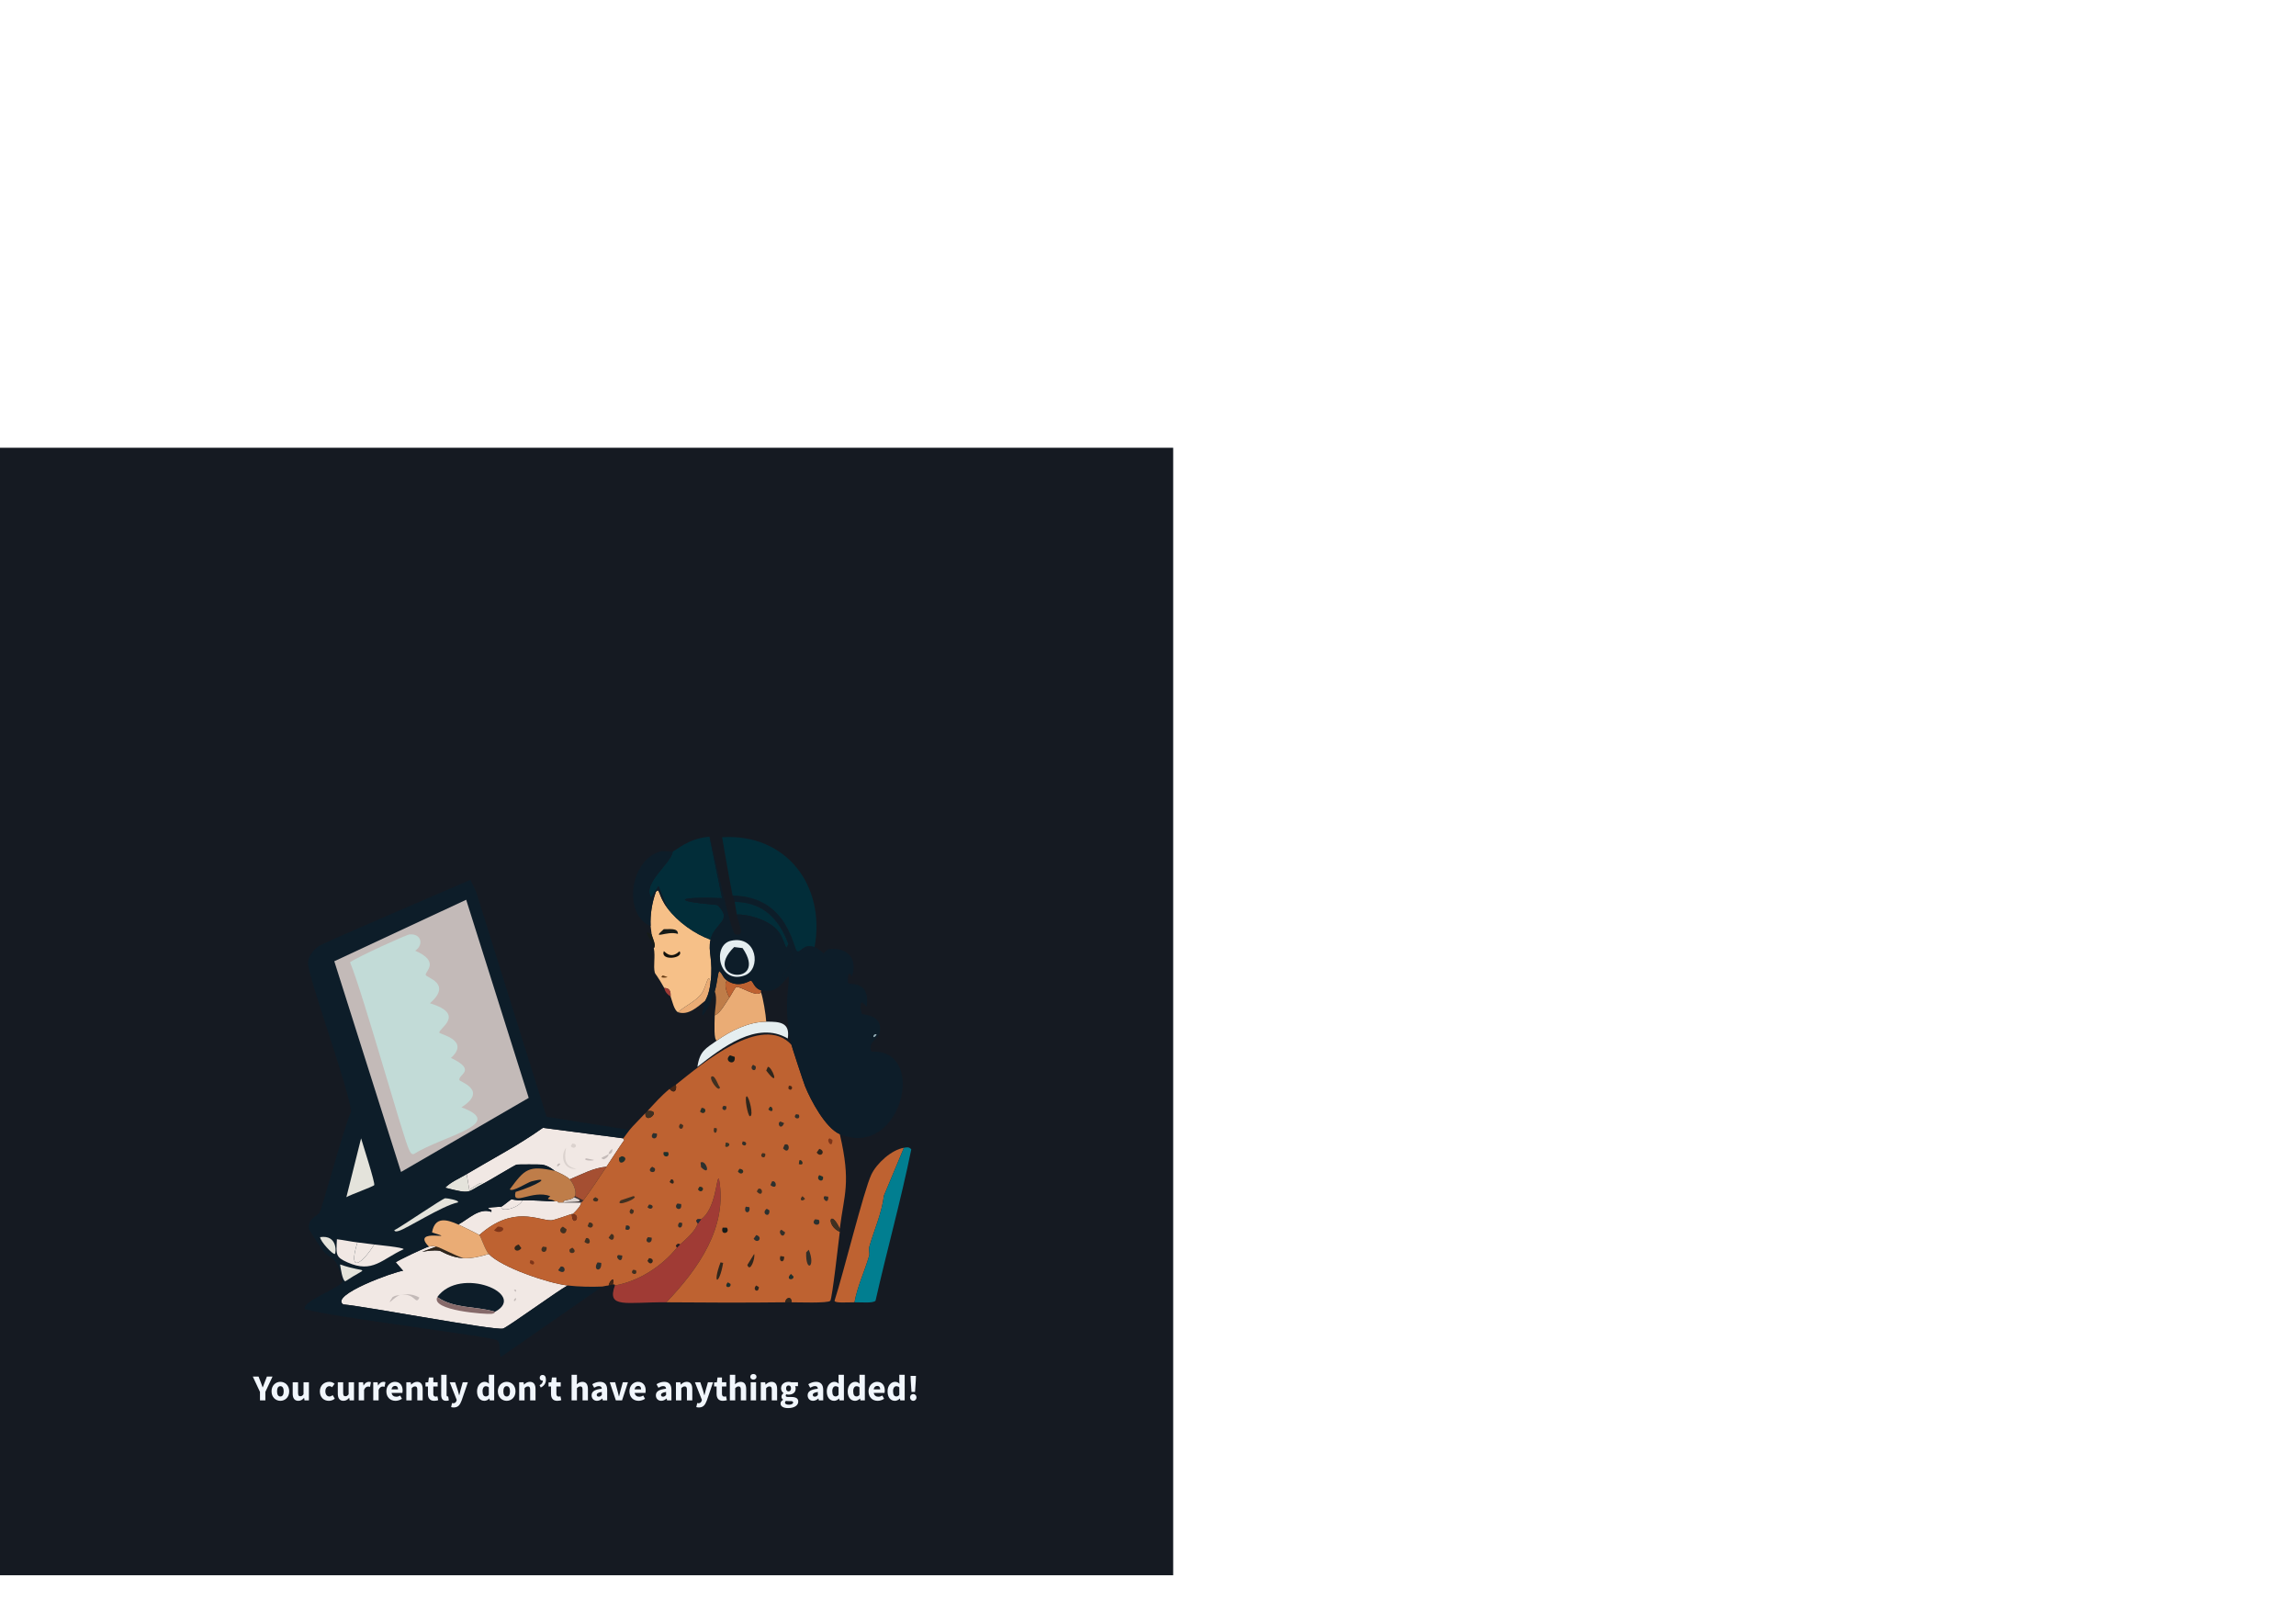 <?xml version="1.0" encoding="UTF-8"?>
<svg id="Layer_1" data-name="Layer 1" xmlns="http://www.w3.org/2000/svg" viewBox="0 0 1208.046 841.636">
  <defs>
    <style>
      .cls-1 {
        fill: #3a3132;
      }

      .cls-1, .cls-2, .cls-3, .cls-4, .cls-5, .cls-6, .cls-7, .cls-8, .cls-9, .cls-10, .cls-11, .cls-12, .cls-13, .cls-14, .cls-15, .cls-16, .cls-17, .cls-18, .cls-19, .cls-20, .cls-21, .cls-22, .cls-23, .cls-24, .cls-25, .cls-26, .cls-27, .cls-28, .cls-29, .cls-30, .cls-31, .cls-32, .cls-33, .cls-34 {
        stroke-width: 0px;
      }

      .cls-2 {
        fill: #f1f6fc;
      }

      .cls-3 {
        fill: #c2dbd7;
      }

      .cls-4 {
        fill: #393425;
      }

      .cls-5 {
        fill: #2c1d20;
      }

      .cls-6 {
        fill: #0d1d29;
      }

      .cls-7 {
        fill: #2c302f;
      }

      .cls-8 {
        fill: #403021;
      }

      .cls-9 {
        fill: #bf7d49;
      }

      .cls-10 {
        fill: #2a2f25;
      }

      .cls-11 {
        fill: #f1e8e4;
      }

      .cls-12 {
        fill: #e4e3db;
      }

      .cls-13 {
        fill: #be6231;
      }

      .cls-14 {
        fill: #866a6a;
      }

      .cls-15 {
        fill: #9bb4bc;
      }

      .cls-16 {
        fill: #017e90;
      }

      .cls-17 {
        fill: #151a22;
      }

      .cls-18 {
        fill: #f6c088;
      }

      .cls-19 {
        fill: #151b19;
      }

      .cls-20 {
        fill: #452615;
      }

      .cls-21 {
        fill: #683e17;
      }

      .cls-22 {
        fill: #252c37;
      }

      .cls-23 {
        fill: #322f29;
      }

      .cls-24 {
        fill: #a03b35;
      }

      .cls-25 {
        fill: #a54f32;
      }

      .cls-26 {
        fill: #12110c;
      }

      .cls-27 {
        fill: #7e3519;
      }

      .cls-28 {
        fill: #2f261c;
      }

      .cls-29 {
        fill: #1f302c;
      }

      .cls-30 {
        fill: #c3bab8;
      }

      .cls-31 {
        fill: #dbd2ce;
      }

      .cls-32 {
        fill: #e5eef0;
      }

      .cls-33 {
        fill: #eaac75;
      }

      .cls-34 {
        fill: #022d39;
      }
    </style>
  </defs>
  <rect class="cls-17" y="235.563" width="617.276" height="593.187"/>
  <g>
    <path class="cls-32" d="M403.156,537.505c7.353-.059,12.599.455,11.336,8.847-16.271-9.593-34.809,5.011-47.555,14.93,1.247-8.4,4.329-9.64,10.23-13.824,7.332-5.199,16.818-9.879,25.989-9.953Z"/>
    <g>
      <path class="cls-11" d="M292.01,632.062c.867.016,1.696-.241,1.659.553h12.165c-.223.303.486,1.357-4.424,6.083-.167-.026-.381-.011-.553,0-.563.038-9.13,3.272-10.783,3.318-6.778.19-19.852-8.268-37.878,7.742-.452-.421-9.777-4.958-11.059-5.53,5.381-2.841,10.963-8.986,17.418-6.636v-1.106c-5.685-1.49,4.705-1.465,5.253-1.659-.787,3.252,9.504.689,11.059-3.318,6.185-.178,10.996.44,17.142.553Z"/>
      <path class="cls-1" d="M306.94,631.509c-.648.872-1.06,1.043-1.106,1.106h-12.165c.909-.069,1.864.103,2.765,0,4.773-.547,13.227.237,5.53-2.765.19-.205.537-.517.553-.553q2.212,1.106,4.424,2.212Z"/>
      <path class="cls-12" d="M254.408,622.661c-8.92,4.519-5.975,5.814-20.183,2.212,2.719-2.899,7.704-5.023,11.336-7.189q.691,4.147,1.382,8.294c2.59-1.65,6.316-4.646,7.465-3.318Z"/>
      <path class="cls-11" d="M274.868,631.509c-1.556,4.006-11.847,6.569-11.059,3.318.642-.227,4.926-3.805,5.253-3.871.286-.057,2.179.657,5.806.553Z"/>
      <g>
        <path class="cls-11" d="M229.525,655.839c-13.793,5.262-5.235,1.128,1.935,2.212.65.098,5.616,3.566,12.442,3.871,4.586.205,8.944-.87,13.271-2.212,6.72,7.118,31.333,15.402,41.472,16.589-4.856,2.514-32.002,22.28-34.007,22.672-5.147,1.004-71.471-11.585-84.051-12.718-7.314-4.905,27.438-17.442,31.519-17.695q-1.935-2.212-3.871-4.424c.552-.791,15.787-7.962,17.418-8.294,1.826-.372,2.019-.369,3.871,0Z"/>
        <g>
          <g>
            <path class="cls-6" d="M260.491,690.123c-10.024-3.038-21.559-1.474-30.413-7.742,12.041-16.51,47.7-1.557,30.413,7.742Z"/>
            <path class="cls-14" d="M260.491,690.123c-.151.081.084.871-1.935,1.106-2.741.319-32.12-1.683-28.478-8.847,8.854,6.267,20.389,4.704,30.413,7.742Z"/>
          </g>
          <path class="cls-28" d="M243.902,661.922c-6.825-.305-11.791-3.772-12.442-3.871-7.17-1.084-15.729,3.05-1.935-2.212,2.246.448,10.148,4.903,14.377,6.083Z"/>
          <g>
            <g>
              <path class="cls-30" d="M210.724,681.275c3.528-.678,6.731-.424,9.953,1.382-2.17,4.366-2.146-2.654-9.953-1.382Z"/>
              <path class="cls-30" d="M210.724,681.275c-3.041.495-8.302,7.453-4.147,1.106,1.749-1.026,2.843-.855,4.147-1.106Z"/>
            </g>
            <path class="cls-30" d="M271.274,682.934c.913.092-.504,2.236-.829,1.382-.214-.561.744-1.391.829-1.382Z"/>
            <path class="cls-30" d="M270.721,678.511h.553l.277.277v.553l-.277.277-.277-.277-.277-.277-.277-.277.277-.277Z"/>
          </g>
        </g>
      </g>
      <g>
        <path class="cls-11" d="M327.953,598.884c-.201.284.582.789.553.829-3.246,4.621-6.25,9.411-9.4,14.101-6.915.589-13.046,4.044-19.354,6.636-1.677-1.744-5.423-3.361-7.742-4.424-.656-.3-3.184-2.777-6.912-3.318-.843-.122-12.624-.147-13.271,0-.978.222-14.404,8.426-17.418,9.953-1.149-1.328-4.875,1.668-7.465,3.318q-.691-4.147-1.382-8.294c13.418-8.001,27.35-15.222,40.09-24.331q21.151,2.765,42.302,5.53Z"/>
        <g>
          <path class="cls-31" d="M297.816,603.86c-.955,5.714-.928,9.77,5.53,11.059-6.574.796-8.919-6.406-5.53-11.059Z"/>
          <path class="cls-31" d="M301.134,601.649c3.547.041,1.444,3.776-.829,1.382q.415-.691.829-1.382Z"/>
          <path class="cls-30" d="M320.211,607.178c-.121.141.388,1.339-2.488,2.765-3.059-.849.488-1.282,2.488-2.765Z"/>
          <path class="cls-30" d="M308.322,609.39l4.147.829c-.009.602-6.205.485-4.147-.829Z"/>
          <path class="cls-30" d="M320.211,607.178c.11-.128-.313-.98,1.935-2.765.376,2.816-1.782,2.651-1.935,2.765Z"/>
          <path class="cls-30" d="M293.945,612.155c.353-.105.751-.018.829.277-2.129,2.711-2.039.084-.829-.277Z"/>
        </g>
      </g>
      <path class="cls-31" d="M296.434,632.615c-.563-1.64,3.797-.896,5.53-2.765,7.698,3.002-.757,2.218-5.53,2.765Z"/>
      <g>
        <path class="cls-6" d="M331.271,594.46c-1.049,1.403-2.334,3.033-3.318,4.424q-21.151-2.765-42.302-5.53c-12.74,9.108-26.672,16.329-40.09,24.331-3.632,2.166-8.617,4.29-11.336,7.189,14.208,3.602,11.263,2.307,20.183-2.212,3.014-1.527,16.44-9.731,17.418-9.953.647-.147,12.428-.122,13.271,0,3.728.54,6.256,3.017,6.912,3.318-14.002-3.074-15.908-.973-23.777,9.677,1.268,1.691,9.309-3.62,11.336-4.147,11.209-2.914,2.783,2.102-8.294,5.53-2.095,7.995,8.679-1.406,18.248,2.212-2.909,2.586.288.886,2.488,2.765-6.146-.114-10.957-.731-17.142-.553-3.627.104-5.52-.61-5.806-.553-.327.065-4.611,3.644-5.253,3.871-.549.194-10.938.169-5.253,1.659v1.106c-6.455-2.35-12.037,3.794-17.418,6.636-5.947-2.654-12.303-4.495-13.824,4.147,15.618,4.912-11.91-2.933-1.659,7.465-1.631.332-16.866,7.504-17.418,8.294q1.935,2.212,3.871,4.424c-4.081.253-38.833,12.79-31.519,17.695,12.579,1.133,78.904,13.722,84.051,12.718,2.006-.391,29.151-20.158,34.007-22.672,5.672.664,12.532.816,18.248.553q-26.681,18.524-53.361,37.049c-1.359-2.731.291-7.653-2.212-8.847-4.613-2.201-87.966-12.287-100.916-16.312-1.902-3.932,17.562-10.787,19.907-14.377-3.166-14.595-5.956-10.869-10.506-16.589-.839-1.054-7.086-10.408-7.189-11.059-.934-5.93,4.17-6.618,5.53-8.847,1.448-2.374,12.727-44.648,16.589-53.085-1.291-12.863-23.216-72.044-22.672-78.521.289-3.435,3.024-6.788,5.806-8.571,3.659-2.345,67.753-29.573,79.627-34.837q1.521,3.18,3.041,6.359,18.524,59.167,37.049,118.335,21.842,3.456,43.684,6.912Z"/>
        <g>
          <path class="cls-12" d="M189.988,598.884c.878,3.07,7.489,23.466,6.912,24.607-.36.713-12.926,5.218-14.654,6.359q3.871-15.483,7.742-30.966Z"/>
          <g>
            <path class="cls-11" d="M188.052,653.627c-5.313,17.289,2.868,10.813,8.847,1.106,1.489.209,15.525,1.519,15.483,2.488-11.49,5.214-16.242,12.85-29.584,6.912-6.344-2.823-5.922-4.064-5.53-12.165,3.591.425,7.202,1.235,10.783,1.659Z"/>
            <path class="cls-12" d="M234.225,630.403c.707-.112,8.057,1.179,6.636,2.212-8.08,1.667-27.088,13.89-30.966,14.93-.807.216-1.934.691-2.488-.277,3.797-1.929,25.254-16.619,26.819-16.865Z"/>
            <path class="cls-11" d="M196.9,654.733c-5.979,9.707-14.16,16.183-8.847-1.106,2.954.35,5.902.692,8.847,1.106Z"/>
            <path class="cls-12" d="M178.928,665.24c14.488,5.035,15.615.306,2.765,8.847-1.547-.218-2.505-7.186-2.765-8.847Z"/>
            <path class="cls-12" d="M168.422,650.862c9.386-1.405,8.417,8.54,7.742,8.847-1.013.461-7.633-6.557-7.742-8.847Z"/>
            <g>
              <path class="cls-30" d="M245.284,473.361q16.451,52.117,32.901,104.234-33.593,19.492-67.185,38.984-17.557-55.435-35.113-110.87,34.699-16.174,69.397-32.349Z"/>
              <path class="cls-3" d="M215.424,491.608c6.123-.624,7.768,5.308,3.041,8.571,13.315,5.809,5.142,10.856,5.53,12.718.324,1.558,14.169,4.445,2.212,14.93,19.542,5.894,4.005,13.599,4.977,15.483.46.891,16.341,4.001,6.083,13.271,13.869,6.552,3.789,8.638,4.424,11.612.222,1.039,15.316,5.301,1.106,14.377,23.934,8.79-9.157,14.695-25.16,24.607-1.28.372-2.03-1.526-2.488-2.488-3.158-6.629-24.2-82.125-30.966-98.428,3.597-2.696,29.526-14.479,31.243-14.654Z"/>
            </g>
          </g>
        </g>
      </g>
    </g>
    <g>
      <g>
        <path class="cls-13" d="M475.594,603.86q-5.253,12.58-10.506,25.16c-1.169,9.449-5.139,17.96-7.742,27.095-.302,1.059.303,3.376,0,4.424-2.364,8.174-6.287,16.409-7.742,24.607-4.331.006-10.441.523-10.506-.829,4.497-13.746,15.361-57.889,19.354-66.356,2.785-5.905,10.636-13.077,17.142-14.101Z"/>
        <path class="cls-16" d="M449.605,685.146c1.454-8.198,5.378-16.433,7.742-24.607.303-1.048-.302-3.365,0-4.424,2.603-9.135,6.572-17.646,7.742-27.095q5.253-12.58,10.506-25.16c1.271-.2,2.661-.695,3.871.829-5.418,26.712-12.8,53.026-18.801,79.627-1.385,1.374-6.671.823-11.059.829Z"/>
      </g>
      <path class="cls-25" d="M319.105,613.814c-4.184,6.228-7.621,11.577-12.165,17.695q-2.212-1.106-4.424-2.212c1.087-2.413-.884-6.891-2.765-8.847,6.308-2.591,12.439-6.047,19.354-6.636Z"/>
      <g>
        <path class="cls-24" d="M350.624,685.146c-21.094-.19-31.581,3.484-27.095-8.847,12.459-2.161,24.826-10.128,32.625-19.907q.829-.829,1.659-1.659c3.328-2.978,7.808-6.753,9.4-11.059l1.659-2.212c7.967-5.419,8.081-23.152,9.4-21.289,4.792,25.535-11.016,47.53-27.648,64.974Z"/>
        <g>
          <path class="cls-13" d="M416.427,549.67c.262,1.149,6.298,19.637,7.189,21.842,2.975,7.369,10.73,21.974,18.248,25.16,6.061,25.872,2.205,31.638,0,49.767-5.237-11.17-7.446-1.742,0,1.659-.572,4.626-3.951,34.706-4.977,36.219-.992,1.464-17.58.79-20.46.829.291-3.136-2.885-2.885-3.318,0-20.799.246-41.685.187-62.485,0,16.632-17.444,32.441-39.439,27.648-64.974-1.319-1.863-1.434,15.87-9.4,21.289-.328.223-1.661-.347-2.212.277-.71.804.588,1.841.553,1.935-1.593,4.307-6.072,8.082-9.4,11.059-.088.079-1.205-1.161-2.212.829-.027.054.769.559.553.829-7.799,9.778-20.166,17.746-32.625,19.907-.061.011.229-.745-1.106-.553,1.291-4.436-1.529-2.386-2.212.553-1.817.172-2.765.528-3.318.553-5.716.263-12.576.111-18.248-.553-10.139-1.187-34.753-9.471-41.472-16.589-1.916-2.029-4.139-9.173-4.977-9.953,18.026-16.009,31.1-7.551,37.878-7.742,1.653-.046,10.22-3.28,10.783-3.318.29,7.658,5.51.757.553,0,4.91-4.725,4.201-5.779,4.424-6.083.046-.063.458-.234,1.106-1.106,4.544-6.118,7.982-11.467,12.165-17.695,3.15-4.69,6.154-9.479,9.4-14.101.029-.041-.754-.545-.553-.829.984-1.391,2.269-3.02,3.318-4.424,1.224-1.638,6.28-6.613,8.294-8.847-.338,6.703,9.425-1.885,1.106-1.106,3.963-4.262,7.054-7.861,11.612-11.612,2.361,2.703,3.971.917,3.318-2.212,14.065-11.232,45.426-37.766,60.826-21.013Z"/>
          <g>
            <path class="cls-8" d="M441.864,646.439c-.066.54.067,1.119,0,1.659-7.446-3.401-5.237-12.829,0-1.659Z"/>
            <path class="cls-8" d="M339.565,585.612c.38-.422.761-.736,1.106-1.106,8.319-.779-1.444,7.809-1.106,1.106Z"/>
            <path class="cls-20" d="M352.283,572.894c1.73-1.423,3.074-2.017,3.318-2.212.653,3.129-.957,4.914-3.318,2.212Z"/>
            <path class="cls-28" d="M416.427,685.146c-1.106.015-2.212-.013-3.318,0,.432-2.885,3.609-3.136,3.318,0Z"/>
            <path class="cls-20" d="M322.423,675.746c-.901.129-1.329.47-2.212.553.683-2.939,3.502-4.989,2.212-.553Z"/>
            <path class="cls-28" d="M392.926,576.765c1.117-.039,3.806,10.409,1.659,10.506-1.087.049-3.108-10.455-1.659-10.506Z"/>
            <path class="cls-23" d="M425.551,657.498c3.806,9.314-1.765,12.263-1.382,1.382l1.382-1.382Z"/>
            <path class="cls-28" d="M379.102,664.134q.691.138,1.382.277c-2.011,11.928-5.882,11.786-1.382-.277Z"/>
            <path class="cls-8" d="M374.678,566.259c1.765-.288,3.084,4.76,4.147,5.806-.594,3.27-6.592-5.408-4.147-5.806Z"/>
            <path class="cls-28" d="M396.797,659.71c.702,2.018-2.043,10.077-3.594,5.806q1.797-2.903,3.594-5.806Z"/>
            <path class="cls-28" d="M403.985,561.282c2.046-.537,6.939,12.21-.829,1.935q.415-.968.829-1.935Z"/>
            <path class="cls-8" d="M333.206,629.297c4.29.597-10.422,6.475-6.636,2.212l6.636-2.212Z"/>
            <path class="cls-19" d="M384.079,555.199l2.488.829c.754,5.271-6.327,2.336-2.488-.829Z"/>
            <path class="cls-7" d="M368.596,611.602c2.88-1.826,5.861,7.888.277,2.488q-.138-1.244-.277-2.488Z"/>
            <path class="cls-27" d="M261.873,645.333c5.716-.097,1.919,4.708-1.935,1.935l1.935-1.935Z"/>
            <path class="cls-29" d="M327.123,608.284c5.218.742-2.017,6.68-1.382.829q.691-.415,1.382-.829Z"/>
            <path class="cls-7" d="M314.405,664.134q.968.138,1.935.277c.403,5.344-4.816,4.017-1.935-.277Z"/>
            <path class="cls-8" d="M296.157,645.333l1.935,1.382c-.234,4.584-5.881.912-1.935-1.382Z"/>
            <path class="cls-28" d="M272.933,654.733q.691.968,1.382,1.935c-2.516,3.291-5.893-.588-1.382-1.935Z"/>
            <path class="cls-23" d="M412.833,602.202c3.361-1.515,2.566,5.953-.829,1.935q.415-.968.829-1.935Z"/>
            <path class="cls-7" d="M428.869,641.462q.968.138,1.935.277c1.886,4.05-4.922,2.848-1.935-.277Z"/>
            <path class="cls-27" d="M300.857,638.697c.172-.011.386-.026.553,0,4.957.757-.263,7.658-.553,0Z"/>
            <path class="cls-7" d="M295.051,666.346c2.972-.596,2.799,5.038-1.382,1.935l1.382-1.935Z"/>
            <path class="cls-19" d="M380.208,645.886h2.212c2.104,3.087-3.639,4.263-2.212,0Z"/>
            <path class="cls-7" d="M397.903,649.756c3.744,1.08.774,5.093-1.382,1.935q.691-.968,1.382-1.935Z"/>
            <path class="cls-28" d="M431.081,604.413c3.744,1.08.774,5.093-1.382,1.935q.691-.968,1.382-1.935Z"/>
            <path class="cls-7" d="M356.43,633.168l1.935.277c.852,4.456-4.639,2.439-1.935-.277Z"/>
            <path class="cls-23" d="M340.947,650.862q.968.138,1.935.277c.522,4.108-4.58,2.584-1.935-.277Z"/>
            <path class="cls-8" d="M308.322,651.415c2.543-.939,3.049,5.014-.829,1.935q.415-.968.829-1.935Z"/>
            <path class="cls-7" d="M406.197,621.555c2.543-.939,3.049,5.014-.829,1.935l.829-1.935Z"/>
            <path class="cls-8" d="M285.651,655.839q.968.138,1.935.277c.522,4.108-4.58,2.584-1.935-.277Z"/>
            <path class="cls-7" d="M343.712,596.119q.968.138,1.935.277c.522,4.108-4.58,2.584-1.935-.277Z"/>
            <path class="cls-8" d="M321.594,649.203c2.56-.125,1.412,5.331-1.382,1.935q.691-.968,1.382-1.935Z"/>
            <path class="cls-29" d="M431.081,618.237q.968.415,1.935.829c.646,3.714-4.276,1.71-1.935-.829Z"/>
            <path class="cls-8" d="M309.981,643.121c3.598.018,1.655,4.509-.829,1.935q.415-.968.829-1.935Z"/>
            <path class="cls-10" d="M369.149,582.848c3.598.018,1.655,4.509-.829,1.935q.415-.968.829-1.935Z"/>
            <path class="cls-7" d="M403.433,635.932l1.382.829c.415,4.584-4.787,1.561-1.382-.829Z"/>
            <path class="cls-7" d="M392.373,634.826q.968.138,1.935.277c.71,3.877-3.421,3.322-1.935-.277Z"/>
            <path class="cls-23" d="M343.159,613.814l1.382.829c1.042,3.478-5.209,1.898-1.382-.829Z"/>
            <path class="cls-23" d="M411.174,646.992l1.935,1.382c-1.079,4.194-4.232-.642-1.935-1.382Z"/>
            <path class="cls-23" d="M325.464,660.263q.968.138,1.935.277c.097,5.209-4.389.459-1.935-.277Z"/>
            <path class="cls-8" d="M301.134,656.392c3.792,2.98-2.522,4.154-1.382.829l1.382-.829Z"/>
            <path class="cls-23" d="M410.621,590.036l1.935.829c-1.667,4.267-4.112.018-1.935-.829Z"/>
            <path class="cls-8" d="M399.009,625.426c2.883-.909,2.374,5.169-.829,1.382q.415-.691.829-1.382Z"/>
            <path class="cls-28" d="M341.5,661.922c3.889.092,1.107,5.071-.829,1.382l.829-1.382Z"/>
            <path class="cls-29" d="M349.242,606.072h2.212c1.591,3.211-3.332,3.031-2.212,0Z"/>
            <path class="cls-28" d="M410.621,660.816q.968.138,1.935.277c.322,3.735-3.103,2.944-1.935-.277Z"/>
            <path class="cls-10" d="M389.055,614.92c3.777.183,1.41,4.419-.829,1.382l.829-1.382Z"/>
            <path class="cls-27" d="M436.61,598.884q.691.415,1.382.829c.033,5.337-3.82-.237-1.382-.829Z"/>
            <path class="cls-23" d="M396.244,560.176l1.382.829c.521,3.763-3.914,1.475-1.382-.829Z"/>
            <path class="cls-23" d="M433.846,629.297q.968.138,1.935.277c.285,4.636-3.662,1.006-1.935-.277Z"/>
            <path class="cls-10" d="M368.043,624.32c3.643-.041,1.075,4.385-.829,1.382l.829-1.382Z"/>
            <path class="cls-23" d="M357.536,643.121q.691.138,1.382.277c.408,4.095-3.858,2.353-1.382-.277Z"/>
            <path class="cls-8" d="M332.1,635.932l1.382.829c-.041,3.547-3.776,1.444-1.382-.829Z"/>
            <path class="cls-23" d="M341.5,633.721c3.547.041,1.444,3.776-.829,1.382l.829-1.382Z"/>
            <path class="cls-28" d="M397.903,676.299q.691.415,1.382.829c-.041,3.547-3.776,1.444-1.382-.829Z"/>
            <path class="cls-8" d="M313.299,629.85l1.382.829c.621,2.793-5.09.998-1.382-.829Z"/>
            <path class="cls-29" d="M416.151,670.216l1.382,1.382c.078,2.318-4.581,1.719-1.382-1.382Z"/>
            <path class="cls-8" d="M358.089,591.142q.691.415,1.382.829c-.041,3.547-3.776,1.444-1.382-.829Z"/>
            <path class="cls-7" d="M329.335,644.78c3.04-.663,2.555,3.392-.277,1.935q.138-.968.277-1.935Z"/>
            <path class="cls-23" d="M418.916,586.165l1.382.277c1.381,3.272-3.929,1.974-1.382-.277Z"/>
            <path class="cls-29" d="M382.973,674.64q.691.415,1.382.829c.58,2.546-4.074,2.143-1.382-.829Z"/>
            <path class="cls-8" d="M333.206,668.004l1.382.277c1.381,3.272-3.929,1.974-1.382-.277Z"/>
            <path class="cls-8" d="M401.221,606.625q.691.138,1.382.277c.639,3.5-3.691,1.74-1.382-.277Z"/>
            <path class="cls-27" d="M279.015,663.028c3.243.016,2.175,3.894-.277,1.382l.277-1.382Z"/>
            <path class="cls-23" d="M380.761,581.742q.691.138,1.382.277c.639,3.5-3.691,1.74-1.382-.277Z"/>
            <path class="cls-4" d="M381.867,601.096c3.942.244.678,3.389-.277,1.935q.138-.968.277-1.935Z"/>
            <path class="cls-28" d="M353.113,620.449c1.883-.392,2.088,4.084-.829,1.382q.415-.691.829-1.382Z"/>
            <path class="cls-10" d="M405.091,582.295c1.883-.392,2.088,4.084-.829,1.382q.415-.691.829-1.382Z"/>
            <path class="cls-8" d="M375.784,593.354l1.382.277c.363,3.416-2.465,2.85-1.382-.277Z"/>
            <path class="cls-10" d="M420.574,610.496c1.369-.97,3.142,3.082-.277,1.935q.138-.968.277-1.935Z"/>
            <path class="cls-23" d="M390.714,600.543c3.254-.115,1.722,3.607-.277,1.382q.138-.691.277-1.382Z"/>
            <path class="cls-20" d="M415.045,571.235c3.019-.33,1.483,3.657-.277,1.382q.138-.691.277-1.382Z"/>
            <path class="cls-8" d="M422.233,629.297l1.382,1.382c-1.673,1.913-3.355.417-1.382-1.382Z"/>
            <g>
              <path class="cls-22" d="M368.872,641.462l-1.659,2.212c.035-.094-1.263-1.131-.553-1.935.551-.624,1.884-.054,2.212-.277Z"/>
              <path class="cls-5" d="M357.813,654.733q-.829.829-1.659,1.659c.216-.271-.58-.776-.553-.829,1.007-1.991,2.124-.751,2.212-.829Z"/>
            </g>
          </g>
        </g>
      </g>
      <g>
        <path class="cls-33" d="M241.137,644.227c1.282.572,10.607,5.108,11.059,5.53.837.78,3.061,7.924,4.977,9.953-4.327,1.342-8.685,2.417-13.271,2.212-4.229-1.18-12.131-5.635-14.377-6.083-1.851-.369-2.045-.372-3.871,0-10.251-10.398,17.277-2.553,1.659-7.465,1.521-8.642,7.877-6.801,13.824-4.147Z"/>
        <path class="cls-9" d="M292.01,616.026c2.318,1.062,6.065,2.68,7.742,4.424,1.881,1.956,3.852,6.434,2.765,8.847-.016.036-.363.348-.553.553-1.732,1.869-6.092,1.125-5.53,2.765-.901.103-1.856-.069-2.765,0,.037-.794-.792-.537-1.659-.553-2.2-1.878-5.397-.179-2.488-2.765-9.569-3.618-20.343,5.783-18.248-2.212,11.078-3.428,19.504-8.444,8.294-5.53-2.027.527-10.068,5.838-11.336,4.147,7.87-10.649,9.776-12.751,23.777-9.677Z"/>
        <g>
          <path class="cls-33" d="M373.849,517.045c-.888,6.868-2.626,8.931-2.765,9.4-4.016,3.232-8.83,7.936-14.377,6.083,4.016-3.582,9.512-5.647,12.718-10.23,2.084-2.979,3.34-11.643,4.424-5.253Z"/>
          <g>
            <path class="cls-33" d="M400.391,522.021c1.057,2.829,2.582,11.852,2.765,15.483-9.171.074-18.657,4.755-25.989,9.953-1.654-.377-1.235-8.031-1.106-13.271,3.129-1.282,5.833-6.782,7.742-9.4.763-1.047,2.939-5.321,3.594-5.53,1.95-.623,10.829,5.818,12.995,2.765Z"/>
            <path class="cls-9" d="M382.696,515.939c-2.223,1.177-.225,6.839,1.106,8.847-1.908,2.618-4.613,8.118-7.742,9.4.096-3.875,1.525-8.76,0-12.718,1.381-4.275,1.571-10.376,2.488-10.506,1.887,1.735,1.632,3.312,4.147,4.977Z"/>
            <path class="cls-13" d="M400.391,520.915c.043.381-.081.889,0,1.106-2.166,3.053-11.045-3.388-12.995-2.765-.655.209-2.832,4.483-3.594,5.53-1.331-2.009-3.329-7.67-1.106-8.847,6.274,4.151,11.719-.173,12.442,0,1.085.26,1.774,4.206,5.253,4.977Z"/>
          </g>
          <g>
            <path class="cls-18" d="M351.177,477.784c5.354,7.166,14.264,13.563,22.672,16.589-1.5,6.413,1.569,10.541,0,22.672-1.083-6.39-2.34,2.274-4.424,5.253-3.206,4.582-8.703,6.648-12.718,10.23-2.059-1.114-3.103-6.181-3.871-8.294-.108-.297.744-4.547-3.318-4.424-3.308-5.965-4.862-7.56-4.977-8.018-.936-3.735.406-8.639-.553-12.995,1.433-1.46-.855-5.62-1.106-7.189-.059-.366-.542-4.201-.553-4.424-.302-6.025.72-12.325,2.765-17.971,2.128-2.584.976,1.736,6.083,8.571Z"/>
            <g>
              <path class="cls-19" d="M342.883,491.608c.251,1.568,2.539,5.728,1.106,7.189-.976-4.436-7.001-10.746-1.106-7.189Z"/>
              <path class="cls-24" d="M352.836,524.233c-3.114-1.865-3.184-4.182-3.318-4.424,4.062-.123,3.21,4.126,3.318,4.424Z"/>
              <path class="cls-19" d="M349.242,488.844c3.01.099,7.499-.812,7.465,2.488-5.856-1.898-14.401,3.611-7.465-2.488Z"/>
              <path class="cls-26" d="M349.242,500.456c.377-.283,3.287,4.706,8.294,0,2.662,3.729-10.258,5.344-8.294,0Z"/>
              <path class="cls-21" d="M348.689,513.174l2.488.829c-.019.389-4.846.815-2.488-.829Z"/>
            </g>
          </g>
        </g>
      </g>
      <g>
        <g>
          <path class="cls-6" d="M428.592,498.244c2.656.956,4.413,3.318,4.7,3.318.177,0,1.882-2.099,2.765-2.212,9.57-1.22,15.48,4.86,12.165,14.377-2.612-4.789-2.153,3.286-1.935,3.594.58.822,11.906-1.671,9.677,12.442-4.781-6.762-2.866,3.151-2.488,3.594.386.452,8.271.478,9.4,6.083,1.64,8.139-6.669,6.886-4.424,13.824,30.246-1.662,15.57,57.036-16.589,43.408-7.518-3.186-15.273-17.791-18.248-25.16-.89-2.205-6.927-20.693-7.189-21.842-5.027-22.082-.091-35.04-1.659-35.943-1.129-.65-2.011,2.787-3.318-.277,6.402-8.654,6.851-7.561,3.318-16.865-5.091-13.406-13.225-21.728-28.201-22.119-.17-.841-.942-2.482-1.106-3.318,29.565.537,31.789,28.292,34.007,29.307,1.836.84,3.249-4.326,9.124-2.212Z"/>
          <path class="cls-15" d="M460.388,544.14c.353-.105.751-.018.829.277-2.129,2.711-2.039.084-.829-.277Z"/>
        </g>
        <g>
          <path class="cls-34" d="M428.592,498.244c-5.875-2.114-7.288,3.052-9.124,2.212-2.218-1.015-4.442-28.77-34.007-29.307-2.001-10.197-3.745-20.453-5.53-30.69,33.965-2.058,54.569,25.72,48.661,57.785Z"/>
          <path class="cls-34" d="M373.296,440.183q3.318,16.174,6.636,32.349c-23.855-.871-27.278,1.508-2.488,3.594,8.623,8.311-1.503,9.311-3.594,18.248-8.407-3.026-17.318-9.423-22.672-16.589q-2.35-5.806-4.7-11.612l-3.871,6.083c-4.934-7.689,10.957-18.261,11.336-24.331,1.967-.481,7.947-6.804,19.354-7.742Z"/>
          <path class="cls-6" d="M353.942,447.924c-.379,6.069-16.27,16.642-11.336,24.331l3.871-6.083q2.35,5.806,4.7,11.612c-5.106-6.835-3.955-11.155-6.083-8.571-2.045,5.647-3.067,11.947-2.765,17.971-14.346-5.511-11.5-34.651,5.253-39.261,1.393-.384,4.834.373,6.359,0Z"/>
          <path class="cls-34" d="M414.768,496.585c-1.513,5.436-1.562-2.114-5.53-6.912-4.466-5.4-14.661-8.618-21.566-8.571-.416-2.172-.669-4.469-1.106-6.636,14.976.391,23.11,8.713,28.201,22.119Z"/>
          <g>
            <path class="cls-6" d="M387.673,481.102c6.905-.047,17.099,3.171,21.566,8.571,3.968,4.798,4.017,12.348,5.53,6.912,3.534,9.304,3.084,8.211-3.318,16.865,1.307,3.064,2.189-.374,3.318.277-4.437,5.089-6.881,8.849-14.377,7.189-3.479-.771-4.169-4.716-5.253-4.977-.723-.173-6.168,4.151-12.442,0-2.515-1.665-2.261-3.241-4.147-4.977-.917.131-1.107,6.231-2.488,10.506-2.301,7.122-9.845,21.467-4.977,4.977.139-.47,1.877-2.532,2.765-9.4,1.569-12.131-1.5-16.259,0-22.672,2.091-8.937,12.218-9.937,3.594-18.248-24.789-2.087-21.366-4.465,2.488-3.594q-3.318-16.174-6.636-32.349c1.996,5.751,11.05,50.489,13.548,51.426,5.505,1.314,1.909-4.866.829-10.506Z"/>
            <g>
              <path class="cls-32" d="M384.632,494.926c13.778-3.018,16.059,15.04,7.189,18.248-13.762,4.976-17.354-16.021-7.189-18.248Z"/>
              <path class="cls-6" d="M386.291,498.244q2.212.277,4.424.553c14.108,20.563-22.234,16.985-4.424-.553Z"/>
            </g>
          </g>
        </g>
      </g>
    </g>
  </g>
  <g>
    <path class="cls-2" d="M136.786,732.281l-3.772-8.055h3.027l1.118,2.876c.335.939.662,1.806,1.019,2.775h.077c.357-.97.714-1.837,1.057-2.775l1.119-2.876h2.957l-3.772,8.055v4.466h-2.831v-4.466Z"/>
    <path class="cls-2" d="M142.878,731.985c0-3.169,2.231-5,4.643-5s4.643,1.831,4.643,5c0,3.161-2.231,4.992-4.643,4.992s-4.643-1.831-4.643-4.992ZM149.269,731.985c0-1.649-.581-2.721-1.748-2.721s-1.748,1.071-1.748,2.721.581,2.713,1.748,2.713,1.748-1.063,1.748-2.713Z"/>
    <path class="cls-2" d="M154.005,733.133v-5.917h2.824v5.556c0,1.371.368,1.801,1.184,1.801.71,0,1.143-.299,1.694-1.049v-6.308h2.824v9.531h-2.304l-.204-1.322h-.07c-.795.949-1.693,1.553-2.992,1.553-2.073,0-2.957-1.462-2.957-3.845Z"/>
    <path class="cls-2" d="M168.298,731.985c0-3.169,2.333-5,4.966-5,1.173,0,2.075.418,2.785,1.026l-1.334,1.815c-.457-.387-.838-.562-1.292-.562-1.358,0-2.231,1.071-2.231,2.721s.909,2.713,2.135,2.713c.626,0,1.225-.31,1.72-.702l1.105,1.847c-.927.818-2.109,1.135-3.142,1.135-2.66,0-4.713-1.831-4.713-4.992Z"/>
    <path class="cls-2" d="M177.735,733.133v-5.917h2.824v5.556c0,1.371.368,1.801,1.184,1.801.71,0,1.143-.299,1.694-1.049v-6.308h2.824v9.531h-2.304l-.204-1.322h-.07c-.795.949-1.693,1.553-2.992,1.553-2.073,0-2.957-1.462-2.957-3.845Z"/>
    <path class="cls-2" d="M188.739,727.216h2.304l.203,1.666h.07c.694-1.272,1.736-1.897,2.708-1.897.545,0,.861.07,1.137.192l-.471,2.438c-.339-.084-.619-.154-1.028-.154-.719,0-1.591.464-2.099,1.763v5.523h-2.824v-9.531Z"/>
    <path class="cls-2" d="M196.386,727.216h2.304l.203,1.666h.07c.694-1.272,1.736-1.897,2.708-1.897.545,0,.861.07,1.137.192l-.471,2.438c-.339-.084-.619-.154-1.028-.154-.719,0-1.591.464-2.099,1.763v5.523h-2.824v-9.531Z"/>
    <path class="cls-2" d="M203.287,731.985c0-3.092,2.206-5,4.496-5,2.715,0,4.06,1.974,4.06,4.575,0,.508-.064,1.017-.118,1.247h-5.702c.253,1.383,1.2,2.018,2.472,2.018.721,0,1.369-.219,2.061-.624l.934,1.703c-.977.676-2.252,1.073-3.381,1.073-2.717,0-4.821-1.838-4.821-4.992ZM209.43,730.94c0-1.048-.456-1.803-1.583-1.803-.893,0-1.663.599-1.855,1.803h3.438Z"/>
    <path class="cls-2" d="M213.794,727.216h2.304l.203,1.207h.07c.802-.77,1.763-1.438,3.062-1.438,2.072,0,2.956,1.463,2.956,3.845v5.917h-2.824v-5.556c0-1.371-.369-1.8-1.184-1.8-.71,0-1.143.329-1.764.926v6.43h-2.824v-9.531Z"/>
    <path class="cls-2" d="M225.167,733.282v-3.851h-1.302v-2.107l1.46-.108.33-2.531h2.335v2.531h2.285v2.216h-2.285v3.816c0,1.08.491,1.514,1.234,1.514.314,0,.655-.09.906-.181l.445,2.051c-.506.16-1.193.346-2.118.346-2.356,0-3.291-1.487-3.291-3.695Z"/>
    <path class="cls-2" d="M232.143,733.785v-10.497h2.824v10.612c0,.606.28.798.511.798.108,0,.185,0,.346-.038l.337,2.082c-.312.134-.775.235-1.417.235-1.938,0-2.6-1.264-2.6-3.192Z"/>
    <path class="cls-2" d="M237.351,740.281l.502-2.152c.176.046.436.122.642.122.931,0,1.421-.513,1.667-1.251l.143-.497-3.677-9.287h2.837l1.362,4.102c.276.863.502,1.768.752,2.7h.077c.212-.901.425-1.806.662-2.7l1.157-4.102h2.704l-3.309,9.635c-.904,2.387-1.921,3.623-4.162,3.623-.592,0-.97-.077-1.358-.192Z"/>
    <path class="cls-2" d="M251.003,731.985c0-3.117,1.945-5,3.952-5,1.051,0,1.693.392,2.337.994l-.102-1.443v-3.248h2.824v13.459h-2.305l-.203-.944h-.07c-.673.673-1.615,1.175-2.535,1.175-2.369,0-3.898-1.881-3.898-4.992ZM257.19,733.812v-3.913c-.499-.447-1.06-.604-1.577-.604-.915,0-1.717.845-1.717,2.657,0,1.871.646,2.714,1.739,2.714.602,0,1.087-.229,1.555-.855Z"/>
    <path class="cls-2" d="M261.949,731.985c0-3.169,2.231-5,4.643-5s4.643,1.831,4.643,5c0,3.161-2.231,4.992-4.643,4.992s-4.643-1.831-4.643-4.992ZM268.34,731.985c0-1.649-.58-2.721-1.748-2.721s-1.749,1.071-1.749,2.721.581,2.713,1.749,2.713,1.748-1.063,1.748-2.713Z"/>
    <path class="cls-2" d="M273.167,727.216h2.304l.203,1.207h.07c.802-.77,1.763-1.438,3.062-1.438,2.072,0,2.956,1.463,2.956,3.845v5.917h-2.824v-5.556c0-1.371-.368-1.8-1.184-1.8-.709,0-1.144.329-1.765.926v6.43h-2.823v-9.531Z"/>
    <path class="cls-2" d="M283.89,728.747c1.155-.565,1.736-1.306,1.736-2.445l-.076-1.657.929,1.284c-.287.231-.649.411-1.038.411-.814,0-1.476-.54-1.476-1.406,0-.96.617-1.57,1.476-1.57,1.183,0,1.807.922,1.807,2.507,0,1.812-.893,3.203-2.733,4.109l-.624-1.232Z"/>
    <path class="cls-2" d="M289.919,733.282v-3.851h-1.302v-2.107l1.46-.108.33-2.531h2.336v2.531h2.284v2.216h-2.284v3.816c0,1.08.49,1.514,1.233,1.514.315,0,.655-.09.906-.181l.445,2.051c-.506.16-1.193.346-2.118.346-2.356,0-3.291-1.487-3.291-3.695Z"/>
    <path class="cls-2" d="M300.74,723.288h2.823v3.288l-.126,1.727c.714-.65,1.643-1.317,2.942-1.317,2.072,0,2.956,1.463,2.956,3.845v5.917h-2.824v-5.556c0-1.371-.368-1.8-1.184-1.8-.709,0-1.144.329-1.765.926v6.43h-2.823v-13.459Z"/>
    <path class="cls-2" d="M311.273,734.103c0-2.008,1.598-3.095,5.367-3.493-.057-.833-.473-1.377-1.507-1.377-.8,0-1.598.336-2.522.86l-1.004-1.853c1.21-.739,2.572-1.255,4.071-1.255,2.437,0,3.786,1.393,3.786,4.312v5.449h-2.305l-.203-.977h-.07c-.802.705-1.701,1.207-2.772,1.207-1.738,0-2.841-1.269-2.841-2.874ZM316.64,733.977v-1.664c-2.008.271-2.663.845-2.663,1.565,0,.614.422.915,1.093.915.64,0,1.069-.316,1.57-.816Z"/>
    <path class="cls-2" d="M320.824,727.216h2.838l1.24,4.499c.244.947.495,1.933.738,2.93h.077c.244-.997.495-1.982.739-2.93l1.24-4.499h2.704l-3.109,9.531h-3.256l-3.212-9.531Z"/>
    <path class="cls-2" d="M331.178,731.985c0-3.092,2.206-5,4.495-5,2.715,0,4.06,1.974,4.06,4.575,0,.508-.064,1.017-.117,1.247h-5.702c.253,1.383,1.2,2.018,2.472,2.018.722,0,1.37-.219,2.062-.624l.934,1.703c-.977.676-2.251,1.073-3.382,1.073-2.717,0-4.82-1.838-4.82-4.992ZM337.321,730.94c0-1.048-.456-1.803-1.584-1.803-.893,0-1.663.599-1.855,1.803h3.438Z"/>
    <path class="cls-2" d="M345.089,734.103c0-2.008,1.598-3.095,5.367-3.493-.057-.833-.473-1.377-1.507-1.377-.8,0-1.598.336-2.522.86l-1.004-1.853c1.21-.739,2.572-1.255,4.071-1.255,2.437,0,3.786,1.393,3.786,4.312v5.449h-2.305l-.203-.977h-.07c-.802.705-1.701,1.207-2.772,1.207-1.738,0-2.841-1.269-2.841-2.874ZM350.457,733.977v-1.664c-2.008.271-2.663.845-2.663,1.565,0,.614.422.915,1.093.915.64,0,1.069-.316,1.57-.816Z"/>
    <path class="cls-2" d="M355.654,727.216h2.304l.203,1.207h.07c.802-.77,1.763-1.438,3.062-1.438,2.072,0,2.956,1.463,2.956,3.845v5.917h-2.824v-5.556c0-1.371-.368-1.8-1.184-1.8-.709,0-1.144.329-1.765.926v6.43h-2.823v-9.531Z"/>
    <path class="cls-2" d="M366.355,740.281l.502-2.152c.176.046.436.122.642.122.932,0,1.422-.513,1.668-1.251l.142-.497-3.677-9.287h2.838l1.362,4.102c.275.863.501,1.768.752,2.7h.077c.212-.901.425-1.806.662-2.7l1.156-4.102h2.704l-3.309,9.635c-.904,2.387-1.921,3.623-4.161,3.623-.592,0-.97-.077-1.358-.192Z"/>
    <path class="cls-2" d="M377.036,733.282v-3.851h-1.302v-2.107l1.46-.108.33-2.531h2.336v2.531h2.284v2.216h-2.284v3.816c0,1.08.49,1.514,1.233,1.514.315,0,.655-.09.906-.181l.445,2.051c-.506.16-1.193.346-2.118.346-2.356,0-3.291-1.487-3.291-3.695Z"/>
    <path class="cls-2" d="M384.014,723.288h2.823v3.288l-.126,1.727c.714-.65,1.643-1.317,2.942-1.317,2.072,0,2.956,1.463,2.956,3.845v5.917h-2.824v-5.556c0-1.371-.368-1.8-1.184-1.8-.709,0-1.143.329-1.765.926v6.43h-2.823v-13.459Z"/>
    <path class="cls-2" d="M394.766,724.345c0-.866.688-1.477,1.635-1.477s1.635.61,1.635,1.477c0,.859-.688,1.477-1.635,1.477s-1.635-.617-1.635-1.477ZM394.986,727.216h2.823v9.531h-2.823v-9.531Z"/>
    <path class="cls-2" d="M400.288,727.216h2.304l.203,1.207h.07c.802-.77,1.763-1.438,3.062-1.438,2.072,0,2.956,1.463,2.956,3.845v5.917h-2.824v-5.556c0-1.371-.368-1.8-1.184-1.8-.709,0-1.144.329-1.765.926v6.43h-2.823v-9.531Z"/>
    <path class="cls-2" d="M410.693,738.383c0-.791.475-1.43,1.352-1.918v-.077c-.492-.332-.87-.832-.87-1.618,0-.688.457-1.358,1.062-1.785v-.077c-.671-.468-1.279-1.358-1.279-2.473,0-2.287,1.89-3.449,3.942-3.449.53,0,1.048.084,1.476.231h3.485v2.058h-1.532c.179.285.323.757.323,1.256,0,2.192-1.668,3.203-3.752,3.203-.349,0-.741-.059-1.164-.185-.232.203-.332.373-.332.709,0,.471.384.698,1.426.698h1.546c2.337,0,3.639.717,3.639,2.423,0,1.98-2.063,3.422-5.334,3.422-2.217,0-3.987-.721-3.987-2.416ZM417.31,737.858c0-.601-.515-.738-1.452-.738h-.99c-.653,0-1.025-.038-1.335-.122-.352.298-.516.592-.516.935,0,.723.836,1.093,2.113,1.093,1.272,0,2.18-.508,2.18-1.168ZM416.201,730.434c0-1.016-.551-1.55-1.301-1.55s-1.302.531-1.302,1.55c0,1.044.558,1.588,1.302,1.588.743,0,1.301-.544,1.301-1.588Z"/>
    <path class="cls-2" d="M424.944,734.103c0-2.008,1.598-3.095,5.367-3.493-.057-.833-.473-1.377-1.507-1.377-.8,0-1.598.336-2.522.86l-1.004-1.853c1.21-.739,2.572-1.255,4.071-1.255,2.437,0,3.786,1.393,3.786,4.312v5.449h-2.305l-.203-.977h-.07c-.802.705-1.701,1.207-2.772,1.207-1.738,0-2.841-1.269-2.841-2.874ZM430.311,733.977v-1.664c-2.008.271-2.663.845-2.663,1.565,0,.614.422.915,1.093.915.64,0,1.069-.316,1.57-.816Z"/>
    <path class="cls-2" d="M435.018,731.985c0-3.117,1.945-5,3.952-5,1.051,0,1.693.392,2.337.994l-.102-1.443v-3.248h2.824v13.459h-2.305l-.203-.944h-.07c-.673.673-1.615,1.175-2.535,1.175-2.369,0-3.898-1.881-3.898-4.992ZM441.205,733.812v-3.913c-.499-.447-1.06-.604-1.577-.604-.915,0-1.717.845-1.717,2.657,0,1.871.646,2.714,1.739,2.714.602,0,1.087-.229,1.555-.855Z"/>
    <path class="cls-2" d="M446.028,731.985c0-3.117,1.945-5,3.952-5,1.051,0,1.693.392,2.337.994l-.102-1.443v-3.248h2.824v13.459h-2.305l-.203-.944h-.07c-.673.673-1.615,1.175-2.535,1.175-2.369,0-3.898-1.881-3.898-4.992ZM452.215,733.812v-3.913c-.499-.447-1.06-.604-1.577-.604-.915,0-1.717.845-1.717,2.657,0,1.871.646,2.714,1.739,2.714.602,0,1.087-.229,1.555-.855Z"/>
    <path class="cls-2" d="M456.974,731.985c0-3.092,2.206-5,4.495-5,2.715,0,4.06,1.974,4.06,4.575,0,.508-.064,1.017-.117,1.247h-5.702c.253,1.383,1.2,2.018,2.472,2.018.722,0,1.37-.219,2.062-.624l.934,1.703c-.977.676-2.251,1.073-3.381,1.073-2.718,0-4.821-1.838-4.821-4.992ZM463.117,730.94c0-1.048-.456-1.803-1.584-1.803-.893,0-1.663.599-1.855,1.803h3.438Z"/>
    <path class="cls-2" d="M466.991,731.985c0-3.117,1.945-5,3.952-5,1.051,0,1.693.392,2.337.994l-.102-1.443v-3.248h2.824v13.459h-2.305l-.203-.944h-.07c-.673.673-1.615,1.175-2.535,1.175-2.369,0-3.898-1.881-3.898-4.992ZM473.178,733.812v-3.913c-.499-.447-1.06-.604-1.577-.604-.915,0-1.717.845-1.717,2.657,0,1.871.646,2.714,1.739,2.714.602,0,1.087-.229,1.555-.855Z"/>
    <path class="cls-2" d="M478.811,735.203c0-1.006.727-1.781,1.705-1.781s1.705.775,1.705,1.781c0,.999-.727,1.774-1.705,1.774s-1.705-.775-1.705-1.774ZM479.196,726.427l-.095-2.552h2.83l-.095,2.552-.394,5.875h-1.853l-.394-5.875Z"/>
  </g>
</svg>